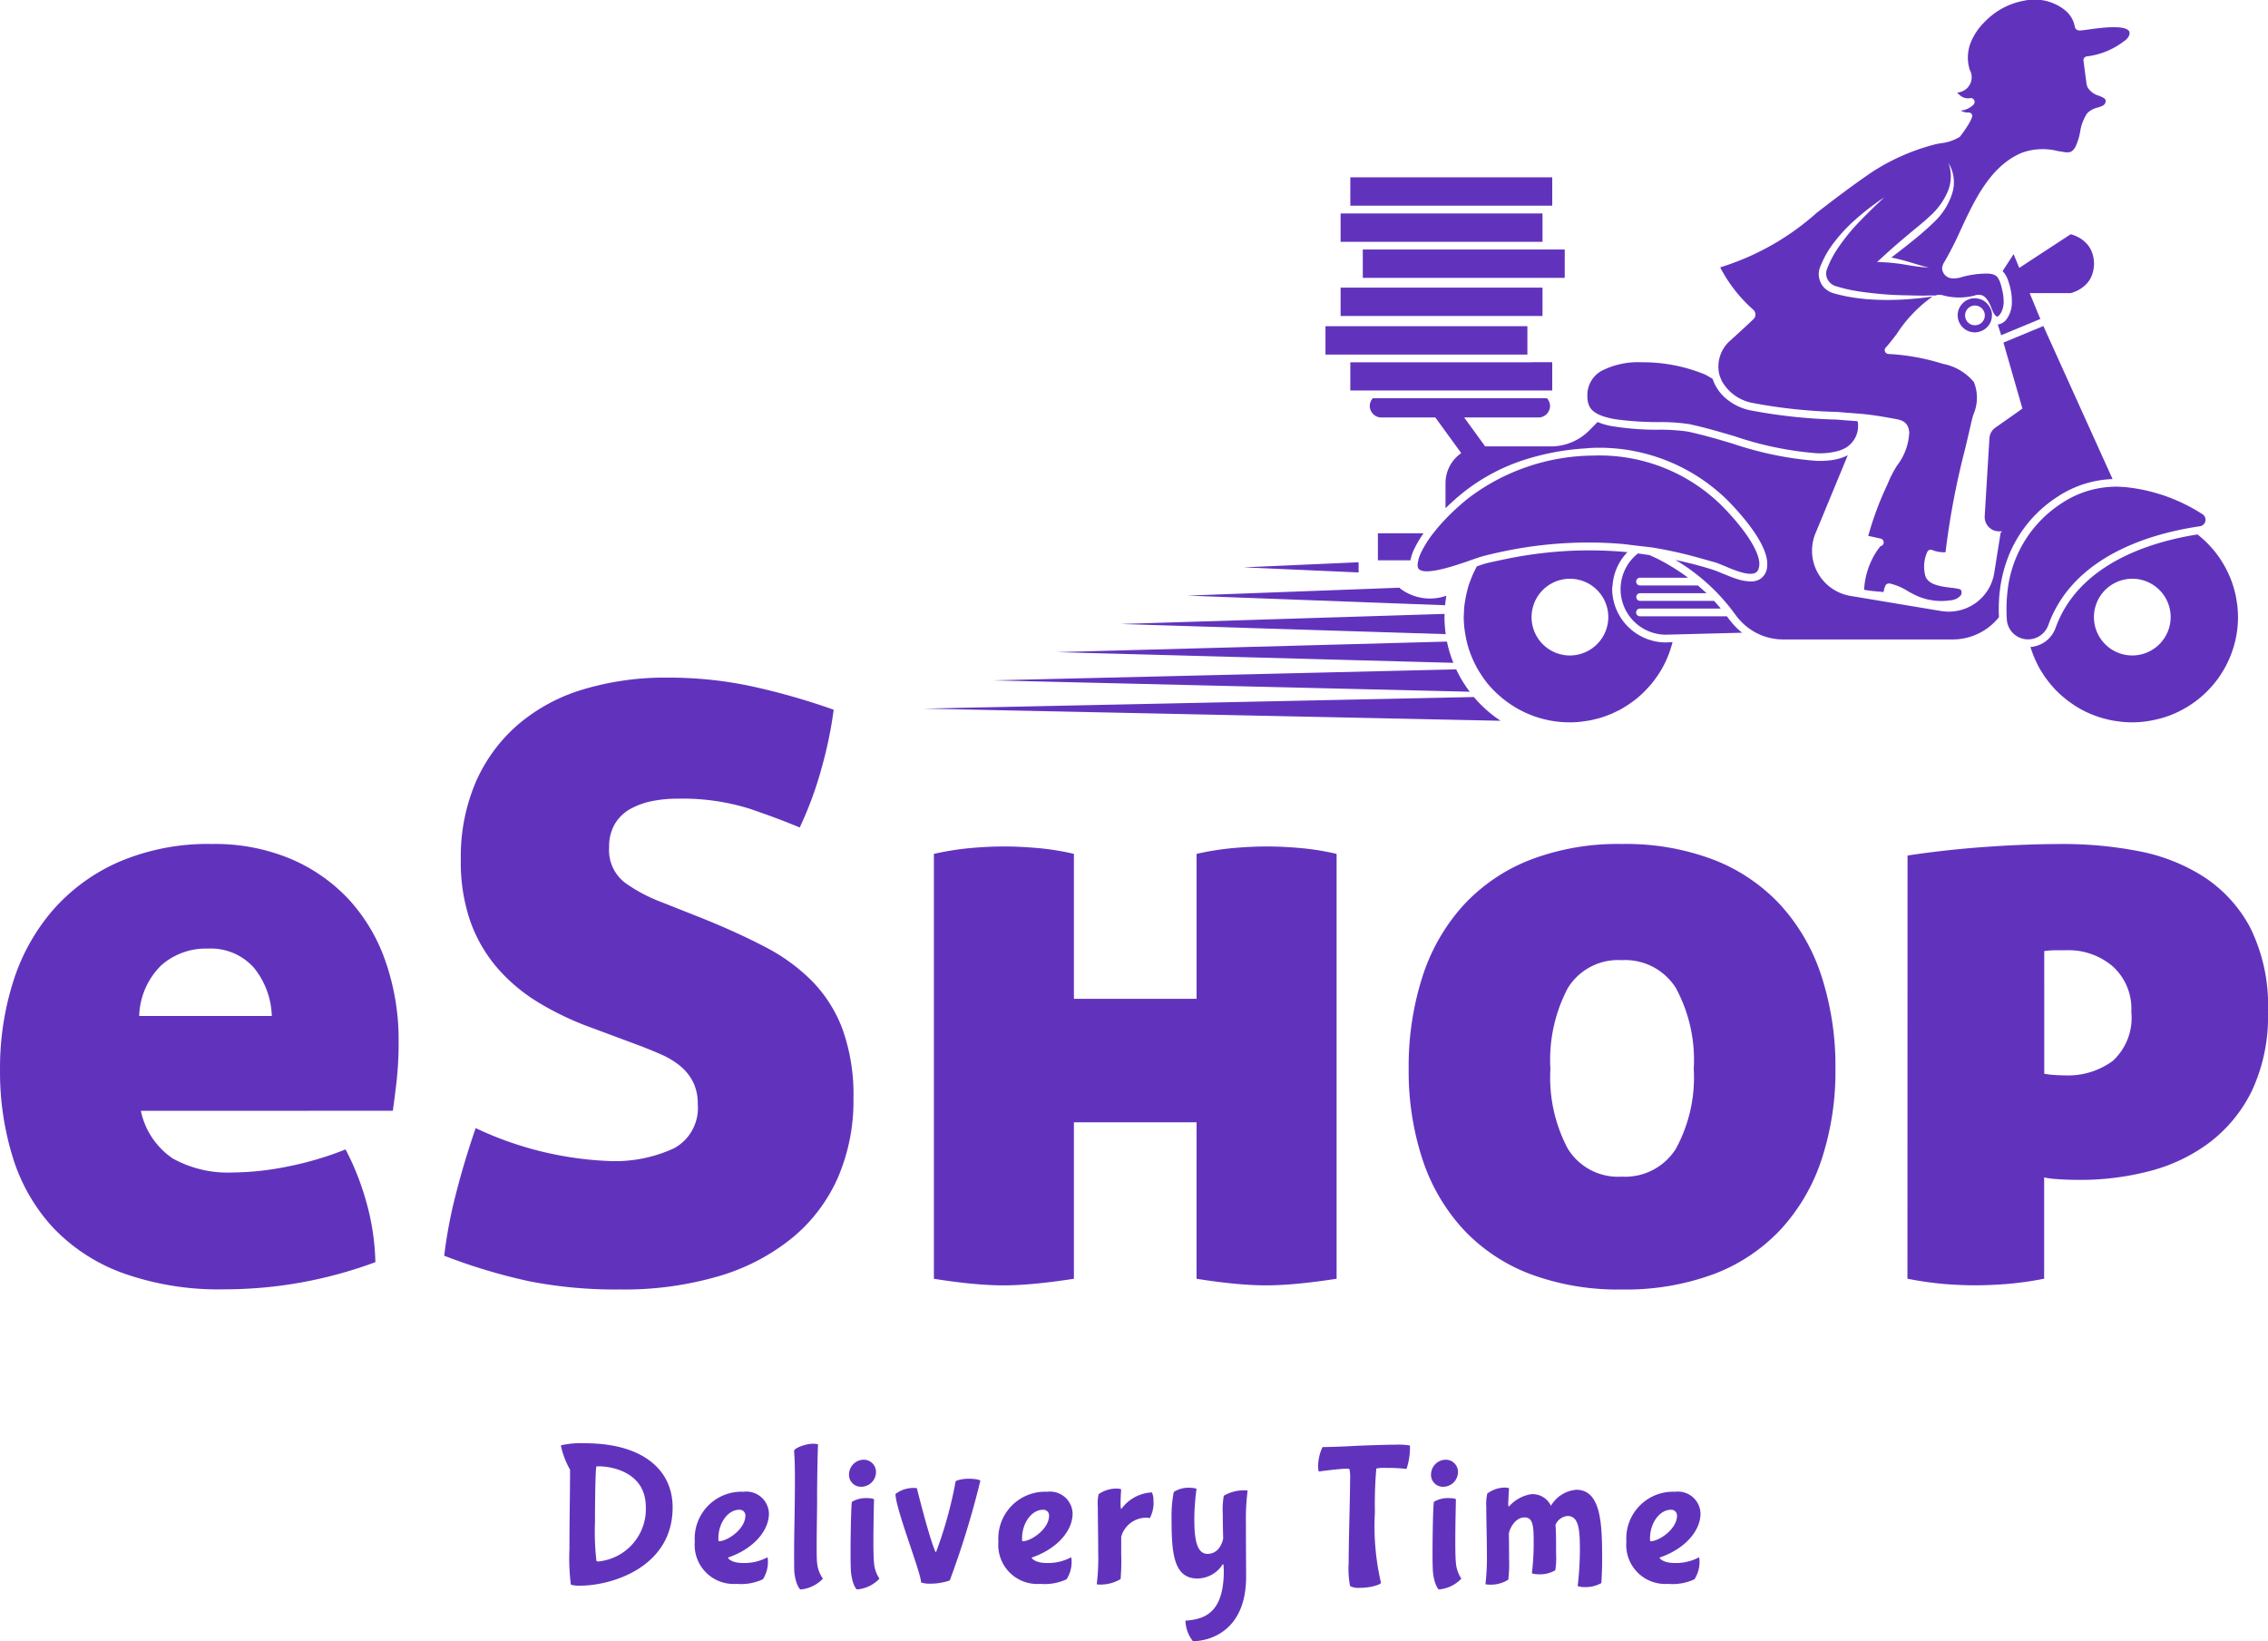 <svg id="homelogo" xmlns="http://www.w3.org/2000/svg" width="137.925" height="99.812" viewBox="0 0 137.925 99.812">
  <g id="sublogo">
    <path id="Path_5852" data-name="Path 5852" d="M14.238-107.438a4.635,4.635,0,0,0,1.94,2.9,6.911,6.911,0,0,0,3.653.851,17.424,17.424,0,0,0,3.276-.351,19.879,19.879,0,0,0,3.578-1.052,15.985,15.985,0,0,1,1.235,3.1,14.619,14.619,0,0,1,.579,3.756,26.331,26.331,0,0,1-9.171,1.653,17.3,17.3,0,0,1-6.223-1,11.047,11.047,0,0,1-4.233-2.78,11.139,11.139,0,0,1-2.419-4.231,17.586,17.586,0,0,1-.781-5.359,17.383,17.383,0,0,1,.806-5.359A12.286,12.286,0,0,1,8.9-119.658a11.4,11.4,0,0,1,4.031-2.93,13.773,13.773,0,0,1,5.644-1.077,11.927,11.927,0,0,1,4.762.9,10.369,10.369,0,0,1,3.553,2.479,10.753,10.753,0,0,1,2.242,3.806,14.515,14.515,0,0,1,.781,4.833,21.069,21.069,0,0,1-.126,2.429q-.126,1.077-.227,1.778Zm4.031-9.866a4.1,4.1,0,0,0-2.772,1,4.486,4.486,0,0,0-1.361,3.1H22.2a4.871,4.871,0,0,0-1.084-2.93A3.5,3.5,0,0,0,18.269-117.3Zm30.084-1.853q2.116.851,3.8,1.728a11.411,11.411,0,0,1,2.9,2.1,8.381,8.381,0,0,1,1.865,2.955,11.826,11.826,0,0,1,.655,4.182,11.8,11.8,0,0,1-.932,4.783A9.94,9.94,0,0,1,53.9-99.752a12.718,12.718,0,0,1-4.46,2.354,20.377,20.377,0,0,1-6.072.826,27.146,27.146,0,0,1-5.518-.5,34.7,34.7,0,0,1-5.165-1.552,28.241,28.241,0,0,1,.705-3.731q.5-1.978,1.209-4.031a20.891,20.891,0,0,0,8.063,2,8.527,8.527,0,0,0,4.006-.776,2.788,2.788,0,0,0,1.436-2.68,2.927,2.927,0,0,0-.3-1.377,3.037,3.037,0,0,0-.806-.977,5.084,5.084,0,0,0-1.134-.676q-.63-.275-1.285-.526l-2.823-1.051a18.209,18.209,0,0,1-3.3-1.553,10.554,10.554,0,0,1-2.545-2.128,8.944,8.944,0,0,1-1.638-2.83,11.045,11.045,0,0,1-.579-3.756,11.546,11.546,0,0,1,.907-4.707,9.809,9.809,0,0,1,2.545-3.481,10.887,10.887,0,0,1,3.956-2.153,17.323,17.323,0,0,1,5.19-.726,24.179,24.179,0,0,1,4.964.5,41.05,41.05,0,0,1,5.115,1.453,25.468,25.468,0,0,1-.731,3.531,22.18,22.18,0,0,1-1.335,3.631q-1.31-.551-3.074-1.152a13.744,13.744,0,0,0-4.384-.6,7.618,7.618,0,0,0-1.537.15,4.514,4.514,0,0,0-1.31.476,2.533,2.533,0,0,0-.932.9,2.687,2.687,0,0,0-.353,1.427,2.492,2.492,0,0,0,.957,2.153,9.651,9.651,0,0,0,2.268,1.2Zm30.085,12.42H70.98v9.515q-1.31.2-2.368.3t-1.915.1q-.857,0-1.915-.1t-2.318-.3v-25.841a17.082,17.082,0,0,1,2.192-.351q1.083-.1,2.091-.1.958,0,2.066.1a15.427,15.427,0,0,1,2.167.351v8.814h7.458v-8.814a17.082,17.082,0,0,1,2.192-.351q1.083-.1,2.091-.1.957,0,2.066.1a15.428,15.428,0,0,1,2.167.351v25.841q-1.31.2-2.369.3t-1.915.1q-.857,0-1.915-.1t-2.318-.3Zm12.9-3.255a17.8,17.8,0,0,1,.831-5.584,11.853,11.853,0,0,1,2.469-4.332,10.9,10.9,0,0,1,4.057-2.78,14.862,14.862,0,0,1,5.594-.977,15.01,15.01,0,0,1,5.644.977,10.9,10.9,0,0,1,4.057,2.779,11.853,11.853,0,0,1,2.469,4.332,17.8,17.8,0,0,1,.832,5.584,17.165,17.165,0,0,1-.832,5.484,11.667,11.667,0,0,1-2.469,4.257,10.794,10.794,0,0,1-4.057,2.729,15.362,15.362,0,0,1-5.644.952,15.21,15.21,0,0,1-5.594-.952,10.794,10.794,0,0,1-4.057-2.729,11.667,11.667,0,0,1-2.469-4.257,17.164,17.164,0,0,1-.831-5.483Zm17.335,0a9.183,9.183,0,0,0-1.083-4.908,3.642,3.642,0,0,0-3.3-1.7,3.584,3.584,0,0,0-3.276,1.7,9.359,9.359,0,0,0-1.058,4.908,9.242,9.242,0,0,0,1.058,4.858,3.584,3.584,0,0,0,3.276,1.7,3.644,3.644,0,0,0,3.3-1.7,9.067,9.067,0,0,0,1.083-4.858Zm21.316.3a5.015,5.015,0,0,0,.63.075q.378.025.63.025a4.6,4.6,0,0,0,2.9-.876,3.543,3.543,0,0,0,1.134-2.98,3.469,3.469,0,0,0-1.134-2.779,4.136,4.136,0,0,0-2.8-.977h-.579a6.339,6.339,0,0,0-.781.05Zm-8.315-13.272q2.318-.35,4.762-.525t4.712-.175a24,24,0,0,1,4.535.426,11.259,11.259,0,0,1,3.981,1.552,8.372,8.372,0,0,1,2.847,3.1,10.645,10.645,0,0,1,1.083,5.134,10.624,10.624,0,0,1-.983,4.808,8.775,8.775,0,0,1-2.6,3.155,10.379,10.379,0,0,1-3.653,1.727,16.6,16.6,0,0,1-4.157.526q-.857,0-1.462-.05a4.465,4.465,0,0,1-.756-.1v6.16a20.592,20.592,0,0,1-2.343.326q-1.033.075-1.839.075-.857,0-1.839-.075a20.93,20.93,0,0,1-2.293-.326Z" transform="translate(-5.671 174.995)" fill="#6133bd"/>
    <path id="Delivery_Time" data-name="Delivery Time" d="M5.692-4.942a3.2,3.2,0,0,1-2.88,3.3.228.228,0,0,1-.123-.024A15.658,15.658,0,0,1,2.6-4.029c0-1.559.037-3.337.086-3.386,0-.012.061-.012.159-.012C3.462-7.426,5.692-7.159,5.692-4.942ZM1.685-.168c1.936,0,5.637-1.12,5.637-4.762,0-2.326-1.875-3.9-5.331-3.9a5.511,5.511,0,0,0-1.446.122c-.012.012-.012.024-.012.049a5.092,5.092,0,0,0,.551,1.437c0,1.474-.037,2.947-.037,4.811a12.874,12.874,0,0,0,.086,2.18A1.629,1.629,0,0,0,1.685-.168ZM11.746-4.431c0,.816-1.078,1.547-1.593,1.559-.049,0-.049-.037-.049-.171,0-.962.6-1.742,1.262-1.742A.345.345,0,0,1,11.746-4.431ZM11.207-.278a3.143,3.143,0,0,0,1.605-.28,1.964,1.964,0,0,0,.306-1.1c0-.073-.012-.231-.037-.231a.043.043,0,0,0-.025.012,2.977,2.977,0,0,1-1.471.329c-.637,0-.895-.256-.895-.329,1.569-.536,2.488-1.644,2.488-2.679A1.371,1.371,0,0,0,11.636-5.88,2.844,2.844,0,0,0,8.67-2.847,2.371,2.371,0,0,0,11.207-.278Zm4.9-5.31c0-.913.037-2.984.061-3.166,0-.024-.2-.049-.306-.049-.441,0-1.152.268-1.152.438,0,.134.049.438.049,1.668,0,1.936-.049,3.166-.049,4.409,0,.6,0,1.084.012,1.279.074.755.331,1.072.38,1.072a2.128,2.128,0,0,0,1.36-.658,1.957,1.957,0,0,1-.355-.974c-.025-.195-.025-.572-.025-1.035C16.084-3.761,16.109-4.674,16.109-5.587Zm3.578-1.425a.742.742,0,0,0-.76-.816.9.9,0,0,0-.87.816.725.725,0,0,0,.748.828A.9.9,0,0,0,19.687-7.012ZM19.221-5.49a1.707,1.707,0,0,0-.993.219c-.049.1-.086,1.949-.086,3.2,0,.5.012.9.025,1.06.074.755.319,1.072.368,1.072A2.128,2.128,0,0,0,19.9-.594a1.983,1.983,0,0,1-.331-.974c-.025-.207-.037-.694-.037-1.254,0-1.12.037-2.533.037-2.594C19.5-5.49,19.221-5.49,19.221-5.49Zm4.13,3.252c-.037.061-.049,0-.049,0-.38-.84-1.127-3.861-1.127-3.861a1.81,1.81,0,0,0-1.3.353c0,.889,1.556,4.8,1.556,5.383A1.676,1.676,0,0,0,23-.29a3.618,3.618,0,0,0,1.176-.195A53.917,53.917,0,0,0,26.035-6.55s-.074-.122-.748-.122c-.282,0-.748.085-.76.183A24.775,24.775,0,0,1,23.351-2.238Zm6.863-2.192c0,.816-1.078,1.547-1.593,1.559-.049,0-.049-.037-.049-.171,0-.962.6-1.742,1.262-1.742A.345.345,0,0,1,30.214-4.431ZM29.675-.278a3.143,3.143,0,0,0,1.605-.28,1.964,1.964,0,0,0,.306-1.1c0-.073-.012-.231-.037-.231a.043.043,0,0,0-.025.012,2.977,2.977,0,0,1-1.471.329c-.637,0-.895-.256-.895-.329,1.569-.536,2.488-1.644,2.488-2.679A1.371,1.371,0,0,0,30.1-5.88a2.844,2.844,0,0,0-2.966,3.032A2.371,2.371,0,0,0,29.675-.278Zm6.887-5.1a.937.937,0,0,0-.1-.463,2.438,2.438,0,0,0-1.826.974c-.025.024-.037.024-.049.024s-.025-.256-.025-.28c0-.317.025-.779.037-.889,0-.037-.147-.061-.257-.061a1.887,1.887,0,0,0-1.115.341,2.7,2.7,0,0,0-.049.767c0,.706.025,1.79.025,2.765a13.328,13.328,0,0,1-.086,1.924c0,.037.049.037.1.037A2.36,2.36,0,0,0,34.564-.57a12.634,12.634,0,0,0,.037-1.5V-3.14A1.577,1.577,0,0,1,36.182-4.3a1.3,1.3,0,0,1,.159.024A1.971,1.971,0,0,0,36.562-5.38Zm4.277,4.336c0,2.655-1.324,2.874-2.108,2.984a1.34,1.34,0,0,1-.221.012,2.081,2.081,0,0,0,.453,1.254c.944,0,3.235-.56,3.235-3.922,0-.6-.012-1.985-.012-3.24a13.846,13.846,0,0,1,.1-1.973c0-.037-.086-.037-.184-.037a2.327,2.327,0,0,0-1.262.329,4.848,4.848,0,0,0-.061,1.12c0,.706.025,1.474.025,1.474s-.147.938-.956.938c-.662,0-.8-.926-.8-2.095a14.316,14.316,0,0,1,.135-1.863,1.2,1.2,0,0,0-.392-.061,1.644,1.644,0,0,0-.993.256,7.4,7.4,0,0,0-.135,1.413c0,2.083.037,3.848,1.569,3.848a1.84,1.84,0,0,0,1.52-.828q.018-.037.037-.037c.025,0,.037.049.037.073C40.826-1.337,40.839-1.167,40.839-1.045ZM49.025-.034c.907,0,1.373-.244,1.373-.3V-.351a15.112,15.112,0,0,1-.368-4.287,24.629,24.629,0,0,1,.086-2.655,2.3,2.3,0,0,1,.576-.037,10.057,10.057,0,0,1,1.262.061,4.226,4.226,0,0,0,.208-1.425,4.7,4.7,0,0,0-.919-.049c-.478,0-1.961.049-2.426.073-1.017.061-1.973.073-1.973.073a2.834,2.834,0,0,0-.27,1.169,1.571,1.571,0,0,0,.037.317s1.238-.171,1.7-.171a.367.367,0,0,1,.172.024,2.683,2.683,0,0,1,.037.658c0,1.157-.086,3.544-.086,5.066a5.373,5.373,0,0,0,.086,1.388A.993.993,0,0,0,49.025-.034Zm6.054-6.978a.742.742,0,0,0-.76-.816.9.9,0,0,0-.87.816.725.725,0,0,0,.748.828A.9.9,0,0,0,55.079-7.012ZM54.613-5.49a1.707,1.707,0,0,0-.993.219c-.049.1-.086,1.949-.086,3.2,0,.5.012.9.025,1.06.074.755.319,1.072.368,1.072a2.128,2.128,0,0,0,1.36-.658,1.983,1.983,0,0,1-.331-.974c-.025-.207-.037-.694-.037-1.254,0-1.12.037-2.533.037-2.594C54.895-5.49,54.613-5.49,54.613-5.49Zm6.4,1.62a.876.876,0,0,1,.735-.536c.7,0,.748.877.748,2.119a19.777,19.777,0,0,1-.135,2.143,1.2,1.2,0,0,0,.392.061A1.97,1.97,0,0,0,63.8-.326s.049-.621.049-1.425c0-2.083-.037-4.25-1.569-4.25a1.968,1.968,0,0,0-1.544.974,1.243,1.243,0,0,0-1.2-.706,2.263,2.263,0,0,0-1.324.719c-.025.024-.037.024-.049.024s-.025-.061-.025-.061c0-.231.037-.9.049-1.035,0-.024-.147-.049-.257-.049a1.8,1.8,0,0,0-1.066.365,2.953,2.953,0,0,0-.061.84c0,.755.037,1.876.037,2.862a13.311,13.311,0,0,1-.086,1.79c0,.037.049.037.1.037a2.007,2.007,0,0,0,1.287-.292,7.872,7.872,0,0,0,.049-1.254c0-.719-.012-1.474-.012-1.547,0-.146.306-.986.956-.986.527,0,.551.56.551,1.547a14.868,14.868,0,0,1-.11,1.851,1.2,1.2,0,0,0,.392.061A1.85,1.85,0,0,0,61-1.106a4.627,4.627,0,0,0,.049-.962C61.047-3.091,61.047-3.481,61.01-3.87Zm7.39-.56c0,.816-1.078,1.547-1.593,1.559-.049,0-.049-.037-.049-.171,0-.962.6-1.742,1.262-1.742A.345.345,0,0,1,68.4-4.431ZM67.86-.278a3.143,3.143,0,0,0,1.605-.28,1.964,1.964,0,0,0,.306-1.1c0-.073-.012-.231-.037-.231a.043.043,0,0,0-.025.012,2.977,2.977,0,0,1-1.471.329c-.637,0-.895-.256-.895-.329,1.569-.536,2.488-1.644,2.488-2.679A1.371,1.371,0,0,0,68.289-5.88a2.844,2.844,0,0,0-2.966,3.032A2.371,2.371,0,0,0,67.86-.278Z" transform="translate(33.583 96.606)" fill="#6133bd"/>
    <g id="icon" transform="translate(56.171)">
      <path id="Path_6287" data-name="Path 6287" d="M337.69,223.2l-7,.312,7,.312Z" transform="translate(-311.239 -189.007)" fill="#6133bd"/>
      <path id="Path_6288" data-name="Path 6288" d="M341.58,225.909a3,3,0,0,1-2.807-.438c-.013-.013-.03-.035-.044-.05l-12.906.481,15.68.585C341.523,226.292,341.547,226.1,341.58,225.909Z" transform="translate(-309.793 -189.678)" fill="#6133bd"/>
      <path id="Path_6289" data-name="Path 6289" d="M339.755,227.9c0-.068.007-.135.008-.2l-19.7.614,19.768.617A7.522,7.522,0,0,1,339.755,227.9Z" transform="translate(-308.082 -190.364)" fill="#6133bd"/>
      <path id="Path_6290" data-name="Path 6290" d="M338.256,230.116l-23.729.641,24.119.651A7.416,7.416,0,0,1,338.256,230.116Z" transform="translate(-306.433 -191.096)" fill="#6133bd"/>
      <path id="Path_6291" data-name="Path 6291" d="M337.171,232.535l-28.184.67,29.006.69A7.6,7.6,0,0,1,337.171,232.535Z" transform="translate(-304.785 -191.826)" fill="#6133bd"/>
      <path id="Path_6292" data-name="Path 6292" d="M336.466,234.946l-33.46.705,35.086.739A7.667,7.667,0,0,1,336.466,234.946Z" transform="translate(-303.006 -192.554)" fill="#6133bd"/>
      <path id="Path_6293" data-name="Path 6293" d="M362.046,227.774a3.281,3.281,0,0,1-3.26-3.234c0-.095.02-.183.028-.276a3.21,3.21,0,0,1,.9-1.981,24.708,24.708,0,0,0-5.94.159q-.828.12-1.651.3c-.348.075-.7.142-1.041.232-.128.033-.313.1-.521.168h0a6.243,6.243,0,0,0-.327.683v0c-.015.038-.028.077-.043.115-.044.115-.09.229-.128.346-.024.075-.043.151-.063.226s-.037.139-.054.209c-.043.177-.077.356-.105.538-.011.071-.025.142-.033.215,0,.027-.01.052-.013.079-.014.145-.019.292-.025.438,0,.08-.012.159-.012.24h0a6.353,6.353,0,0,0,.1,1.066c.022.131.047.262.077.391a6.3,6.3,0,0,0,.49,1.359c.055.113.111.223.172.332s.122.2.184.295a6.3,6.3,0,0,0,.452.631,6.5,6.5,0,0,0,.468.5c.09.088.185.17.28.253a6.445,6.445,0,0,0,4.224,1.575h.006c.205,0,.408-.012.608-.031.067-.006.134-.017.2-.026.133-.017.265-.036.4-.06.079-.015.156-.033.235-.051.115-.027.23-.055.342-.087q.123-.036.245-.075c.1-.034.207-.073.31-.113.083-.032.166-.064.246-.1s.186-.087.277-.133.169-.08.25-.126c.065-.036.126-.077.19-.115a6.437,6.437,0,0,0,.592-.4c.039-.029.079-.056.117-.087.105-.084.207-.173.306-.263.036-.033.073-.065.108-.1q.152-.143.293-.3l.081-.089c.1-.11.2-.224.287-.341l.036-.048a6.346,6.346,0,0,0,1.123-2.337h0Zm-5.844.792a2.333,2.333,0,1,1,2.348-2.333,2.34,2.34,0,0,1-2.348,2.333Z" transform="translate(-316.915 -188.701)" fill="#6133bd"/>
      <path id="Path_6294" data-name="Path 6294" d="M411.4,225.1c-.008-.072-.022-.141-.032-.213-.024-.162-.05-.323-.085-.48-.018-.077-.039-.152-.059-.228-.04-.151-.084-.3-.135-.448-.024-.071-.05-.138-.076-.207q-.09-.231-.2-.454c-.025-.054-.051-.108-.078-.161q-.133-.258-.287-.5c-.015-.025-.03-.052-.047-.077a6.432,6.432,0,0,0-1.421-1.548h0c-.461.071-.97.165-1.513.3-2.633.637-5.936,2.086-7.118,5.384a1.767,1.767,0,0,1-1.528,1.161h0c.038.127.082.249.128.371.02.054.039.109.06.162.046.115.1.228.148.339.027.057.055.115.083.171.054.108.111.215.17.319.032.054.065.107.1.16.064.1.129.209.2.309.018.026.038.049.055.074a6.413,6.413,0,0,0,.462.567c.052.057.1.115.156.17.071.073.145.141.22.211s.129.12.2.177.148.124.223.183.155.117.235.174.145.1.219.153c.1.064.2.124.3.183.06.035.118.072.179.1q.243.13.5.239c.058.025.119.046.179.071.121.048.243.093.368.133.07.023.142.043.213.063.12.034.241.066.363.093.072.016.145.031.218.045.132.024.266.044.4.061.065.008.129.018.193.024.2.018.4.03.6.03H405a6.492,6.492,0,0,0,1.483-.177,6.087,6.087,0,0,0,1.588-.6,6.407,6.407,0,0,0,3.346-5.056c.017-.189.026-.381.026-.574h0A6.4,6.4,0,0,0,411.4,225.1Zm-6.4,3.043a2.333,2.333,0,1,1,2.348-2.333A2.34,2.34,0,0,1,405,228.143Z" transform="translate(-331.513 -188.279)" fill="#6133bd"/>
      <path id="Path_6295" data-name="Path 6295" d="M370.209,226.583c-.036-.048-.078-.091-.113-.14s-.094-.123-.138-.183H364.69a.235.235,0,1,1,0-.469h4.9c-.129-.154-.264-.31-.412-.469H364.69a.236.236,0,0,1-.209-.115.233.233,0,0,1,0-.238.236.236,0,0,1,.209-.115h4.027c-.163-.157-.341-.314-.525-.47h-3.5a.235.235,0,1,1,0-.469H367.6a12.62,12.62,0,0,0-1.825-1.134c-.166-.085-.348-.163-.524-.244-.235-.036-.469-.067-.7-.1a2.767,2.767,0,0,0,1.694,4.942l.51-.013,4.131-.107A4.018,4.018,0,0,1,370.209,226.583Z" transform="translate(-321.112 -188.778)" fill="#6133bd"/>
      <path id="Path_6296" data-name="Path 6296" d="M379.932,218.789a8.411,8.411,0,0,1,.528-2.146,7.655,7.655,0,0,1,2.941-3.6,6.47,6.47,0,0,1,2.658-1.038,6.611,6.611,0,0,1,.736-.068l-4.209-9.307-.646.268-1.132.469-.649.269,1.153,4.012-.2.144-.2.143h0l-1.241.871a.861.861,0,0,0-.365.651l-.288,4.747h0a.827.827,0,0,0,.023.24c0,.018.009.036.014.054a.858.858,0,0,0,.245.389l.035.031a.876.876,0,0,0,.2.127h0a.89.89,0,0,0,.237.06.791.791,0,0,0,.108.011h.194l-.089.1-.387,2.432a2.785,2.785,0,0,1-1.132,1.828,2.818,2.818,0,0,1-2.1.486l-5.507-.919a2.8,2.8,0,0,1-1.988-1.395,2.772,2.772,0,0,1-.142-2.414l1.963-4.747a2.968,2.968,0,0,1-.863.279,4.867,4.867,0,0,1-.787.066c-.111,0-.216,0-.314-.007a20.79,20.79,0,0,1-5.029-1.042c-.895-.265-1.822-.538-2.743-.735a11.881,11.881,0,0,0-1.789-.113,16.574,16.574,0,0,1-2.936-.237,4.229,4.229,0,0,1-.754-.23l-.513.518a3.28,3.28,0,0,1-2.317.964h-4.007l-.169-.234-.159-.218h0l-.948-1.307h4.514a.707.707,0,0,0,.708-.7.689.689,0,0,0-.053-.258.743.743,0,0,0-.136-.211H341.809a.683.683,0,0,0-.186.455s0,.01,0,.014a.707.707,0,0,0,.708.7h3.279l1.3,1.789.137.189.138.191a2.22,2.22,0,0,0-.956,1.821v1.528c.237-.23.473-.446.7-.642.122-.105.243-.207.359-.3a11.811,11.811,0,0,1,4.13-2.12,15.15,15.15,0,0,1,3.263-.572c.169-.011.335-.03.507-.036a11.1,11.1,0,0,1,8.292,3.29c.919.952,2.44,2.726,2.308,3.921a.965.965,0,0,1-.45.782,1.087,1.087,0,0,1-.556.132,3,3,0,0,1-.909-.177c-.205-.067-.4-.146-.594-.225l-.251-.1c-.174-.074-.326-.137-.448-.179-.013,0-.028-.011-.04-.014-.768-.249-1.547-.444-2.33-.616a12.15,12.15,0,0,1,3.655,3.343,3.611,3.611,0,0,0,.331.395,3.534,3.534,0,0,0,2.535,1.1H377.08a3.594,3.594,0,0,0,2.806-1.357c-.014-.291-.019-.611,0-.959C379.893,219.185,379.91,218.989,379.932,218.789Z" transform="translate(-314.493 -182.801)" fill="#6133bd"/>
      <path id="Path_6297" data-name="Path 6297" d="M399.1,225.382a1.267,1.267,0,0,0,.182-.333c1.2-3.348,4.419-4.882,7.1-5.59.5-.132.983-.237,1.43-.317.237-.043.468-.082.683-.113a.4.4,0,0,0,.157-.74,10.615,10.615,0,0,0-4.725-1.646c-.089,0-.176-.012-.266-.014-.057,0-.112-.009-.17-.009l-.092,0a6.386,6.386,0,0,0-.744.051,5.983,5.983,0,0,0-2.594.982,7.274,7.274,0,0,0-3.264,5.412c-.028.256-.045.5-.051.732,0,.175-.006.344,0,.5,0,.139.009.272.018.4v.025a1.294,1.294,0,0,0,1.3,1.185c.007,0,.013,0,.02,0A1.3,1.3,0,0,0,399.1,225.382Z" transform="translate(-330.892 -187.022)" fill="#6133bd"/>
      <path id="Path_6298" data-name="Path 6298" d="M360.946,208.87a1.808,1.808,0,0,0,.217.116q.112.05.238.093a4.949,4.949,0,0,0,.8.188,19.582,19.582,0,0,0,2.553.165,11.742,11.742,0,0,1,1.878.123c.939.2,1.874.476,2.779.743a20.45,20.45,0,0,0,4.913,1.024,4.2,4.2,0,0,0,1.3-.118,2.129,2.129,0,0,0,.609-.258,1.371,1.371,0,0,0,.142-.119,1.511,1.511,0,0,0,.522-1.046,1.636,1.636,0,0,0-.021-.4c-.231-.022-.469-.038-.708-.055-.2-.014-.386-.037-.589-.047a32.058,32.058,0,0,1-5.272-.571,3.261,3.261,0,0,1-1.286-.591,2.67,2.67,0,0,1-.968-1.318c-.148-.086-.294-.174-.443-.254a9.908,9.908,0,0,0-3.865-.751,4.879,4.879,0,0,0-2.434.516,1.685,1.685,0,0,0-.871,1.566,1.347,1.347,0,0,0,.135.622A1.008,1.008,0,0,0,360.946,208.87Z" transform="translate(-320.076 -183.761)" fill="#6133bd"/>
      <path id="Path_6299" data-name="Path 6299" d="M398.427,198.214h1.982a2.115,2.115,0,0,0,.739-.359,1.686,1.686,0,0,0,.462-.52,1.974,1.974,0,0,0,0-1.822,1.8,1.8,0,0,0-.75-.707,1.917,1.917,0,0,0-.45-.172l-2.66,1.741-.063.042h0l-.2.131-.2.131-.345-.836-.637.98c-.011.018-.02.037-.032.055a1.425,1.425,0,0,1,.3.472c.031.076.054.155.08.233a3.588,3.588,0,0,1,.178,1.337,1.7,1.7,0,0,1-.252.78.834.834,0,0,1-.523.411.488.488,0,0,1-.077.009l.209.652.648-.269,1.085-.449.646-.268h0l-.649-1.574Z" transform="translate(-330.659 -180.386)" fill="#6133bd"/>
      <path id="Path_6300" data-name="Path 6300" d="M342.326,220.684v1.643h1.982c0-.008,0-.016,0-.025a2.867,2.867,0,0,1,.211-.626,6.508,6.508,0,0,1,.584-.992h-2.781Z" transform="translate(-314.703 -188.25)" fill="#6133bd"/>
      <path id="Path_6301" data-name="Path 6301" d="M345.81,220.285c-.067.254-.061.444.036.537h0c.426.407,2.271-.237,3.156-.547.249-.087.452-.155.622-.207.049-.014.108-.035.148-.045h0c.487-.127.978-.236,1.47-.334a25.224,25.224,0,0,1,4.913-.487q.955,0,1.909.075c.315.024.629.071.943.106l.06.008c.112.013.225.024.336.039.136.018.272.028.407.048h.014c.057.008.114.012.17.02a25.415,25.415,0,0,1,2.941.653c.182.051.364.1.545.154.142.043.287.074.43.12.039.013.088.033.134.05.116.044.245.1.393.159.557.237,1.493.633,1.886.4.046-.027.183-.106.219-.429.08-.723-.734-2.048-2.179-3.543a10.575,10.575,0,0,0-7.934-3.147,12.7,12.7,0,0,0-7.62,2.623c-.189.154-.415.346-.658.566-.225.2-.463.436-.7.684-.079.082-.157.168-.236.254s-.159.176-.236.268-.176.218-.263.329a6.454,6.454,0,0,0-.749,1.19,2.82,2.82,0,0,0-.152.406C345.817,220.255,345.814,220.269,345.81,220.285Z" transform="translate(-315.726 -186.207)" fill="#6133bd"/>
      <path id="Path_6302" data-name="Path 6302" d="M372.578,194.888a2.1,2.1,0,0,0-.74,2.066,2.129,2.129,0,0,0,.12.341c.014.032.024.063.04.1a2.266,2.266,0,0,0,.212.318,2.391,2.391,0,0,0,.373.4,2.746,2.746,0,0,0,1.209.606,31.679,31.679,0,0,0,5.194.561c.179.009.344.029.519.041.2.013.393.028.585.046.091.008.185.013.274.022s.184.012.272.022c.542.06,1.062.138,1.555.231l.227.04c.478.08.929.155.982.858a3.564,3.564,0,0,1-.731,1.989,6.8,6.8,0,0,0-.431.778l-.187.429a19.293,19.293,0,0,0-1.146,3.09c.174.027.346.066.514.105l.241.054a.235.235,0,0,1-.009.461,4.216,4.216,0,0,0-.547.87,4.8,4.8,0,0,0-.45,1.784c.356.061.677.089,1.016.118l.172.015a1.394,1.394,0,0,1,.105-.382.237.237,0,0,1,.216-.138.226.226,0,0,1,.048,0,3.642,3.642,0,0,1,1.1.464,5.7,5.7,0,0,0,.627.32,3.655,3.655,0,0,0,1.956.241.926.926,0,0,0,.632-.29.334.334,0,0,0,.041-.285.153.153,0,0,0-.088-.1,3.542,3.542,0,0,0-.538-.09c-.6-.075-1.358-.167-1.555-.691a2.183,2.183,0,0,1,.1-1.463.237.237,0,0,1,.128-.139.241.241,0,0,1,.188,0,1.855,1.855,0,0,0,.71.135.271.271,0,0,0,.105-.014h0a.213.213,0,0,1,0-.069,47.22,47.22,0,0,1,1.17-6.16c.128-.536.255-1.074.377-1.615.036-.156.08-.32.125-.489a2.555,2.555,0,0,0,.044-2,3.222,3.222,0,0,0-1.888-1.112,13.274,13.274,0,0,0-3.305-.6.236.236,0,0,1-.214-.146.233.233,0,0,1,.051-.253c.148-.149.383-.457.658-.813a8.315,8.315,0,0,1,2.188-2.285c-.283.045-.738.105-1.314.152-.158.013-.324.024-.5.034a16.861,16.861,0,0,1-2.221-.024c-.407-.04-.827-.093-1.251-.178-.213-.045-.434-.094-.636-.153a1.35,1.35,0,0,1-.664-.354,1.209,1.209,0,0,1-.332-.7,1.125,1.125,0,0,1,.022-.4,2.094,2.094,0,0,1,.117-.324,6.2,6.2,0,0,1,.617-1.118,9.926,9.926,0,0,1,1.5-1.645,15.433,15.433,0,0,1,1.222-.974c.3-.221.487-.337.487-.337l-.428.407c-.275.254-.653.635-1.1,1.092a12.053,12.053,0,0,0-1.347,1.682,5.8,5.8,0,0,0-.549,1.054,1.673,1.673,0,0,0-.091.273.715.715,0,0,0,0,.233.794.794,0,0,0,.216.432.882.882,0,0,0,.452.246c.207.066.4.112.6.16a12.036,12.036,0,0,0,1.2.2c.789.1,1.534.154,2.176.166l.714.017c.327.006.615.01.839,0l.436,0a.744.744,0,0,1,.414-.024,3.746,3.746,0,0,0,1.98.023.725.725,0,0,1,.417-.02.594.594,0,0,1,.255.169l0,0a1.328,1.328,0,0,1,.226.342c.046.094.086.19.124.284.028.071.056.14.086.208a.937.937,0,0,0,.1.173c.067.091.129.132.16.127.128-.024.329-.321.376-.682,0-.026.013-.05.014-.076a3.1,3.1,0,0,0-.1-.909,3.058,3.058,0,0,0-.129-.455,1.424,1.424,0,0,0-.1-.2.576.576,0,0,0-.114-.143.484.484,0,0,0-.064-.038.673.673,0,0,0-.22-.085,1.807,1.807,0,0,0-.381-.027,5.825,5.825,0,0,0-1.4.2,1.577,1.577,0,0,1-.657.087.644.644,0,0,1-.576-.595.807.807,0,0,1,.148-.417,20.326,20.326,0,0,0,.979-1.929c.857-1.845,1.831-3.935,3.773-4.713a3.754,3.754,0,0,1,2.138-.085l.333.052a.856.856,0,0,0,.461-.008.773.773,0,0,0,.292-.338,3.571,3.571,0,0,0,.266-.857,2.867,2.867,0,0,1,.422-1.135,1.276,1.276,0,0,1,.648-.359c.255-.081.415-.138.462-.286.067-.212.016-.269-.393-.437a1.144,1.144,0,0,1-.686-.517.987.987,0,0,1-.072-.287l-.174-1.322a.235.235,0,0,1,.2-.263,4.564,4.564,0,0,0,2.257-.92.853.853,0,0,0,.33-.374l0-.008c.036-.161,0-.227-.041-.268-.336-.362-1.817-.154-2.447-.065-.507.071-.613.087-.724,0a.251.251,0,0,1-.1-.161,1.674,1.674,0,0,0-.581-1,2.977,2.977,0,0,0-2.493-.594,4.383,4.383,0,0,0-2.417,1.3,3.662,3.662,0,0,0-.857,1.29,2.5,2.5,0,0,0-.045,1.614.927.927,0,0,1-.429,1.3,1.01,1.01,0,0,1-.332.087,1.405,1.405,0,0,0,.16.157.723.723,0,0,0,.608.182.237.237,0,0,1,.26.111.234.234,0,0,1-.034.279,1.24,1.24,0,0,1-.782.365.87.87,0,0,0,.464.117.221.221,0,0,1,.229.144c.1.239-.733,1.324-.742,1.332a2.754,2.754,0,0,1-1.156.393,4.7,4.7,0,0,0-.528.115,12.966,12.966,0,0,0-3.643,1.627c-1.246.848-2.4,1.732-3.374,2.485a15.792,15.792,0,0,1-5.875,3.322,8.8,8.8,0,0,0,2.017,2.581.393.393,0,0,1,.126.3.379.379,0,0,1-.136.282C373.594,193.965,372.659,194.806,372.578,194.888Zm10.64-4.554a11.1,11.1,0,0,0-1.351-.154l-.42-.017.32-.295q.7-.645,1.435-1.257c.481-.416.991-.8,1.437-1.222a4.27,4.27,0,0,0,1.075-1.453,2.383,2.383,0,0,0,.071-1.8,2.259,2.259,0,0,1,.213,1.894,4.05,4.05,0,0,1-1.049,1.666,17.721,17.721,0,0,1-1.451,1.266c-.391.319-.791.626-1.193.931.79.142,1.527.427,2.289.613A12.046,12.046,0,0,1,383.219,190.334Z" transform="translate(-323.463 -174.228)" fill="#6133bd"/>
      <path id="Path_6303" data-name="Path 6303" d="M394.228,200.457a.944.944,0,0,0-.407-.212,1.019,1.019,0,0,0-1.1.382h0a1.02,1.02,0,0,0-.208.611v.006a1.043,1.043,0,0,0,1.045,1.038h0a.969.969,0,0,0,.257-.036l.033-.01a1.042,1.042,0,0,0,.6-.457,1.02,1.02,0,0,0,.077-.149,1.043,1.043,0,0,0,.062-.235c0-.015,0-.031,0-.046a.86.86,0,0,0-.115-.587,1.048,1.048,0,0,0-.247-.305Zm-.672,1.393h0a.6.6,0,1,1,.608-.605.6.6,0,0,1-.608.605Z" transform="translate(-329.631 -182.068)" fill="#6133bd"/>
      <path id="Path_6304" data-name="Path 6304" d="M350.943,205.783H339.938V207.5h12.28v-1.724h-1.263S350.948,205.783,350.943,205.783Z" transform="translate(-313.992 -183.75)" fill="#6133bd"/>
      <path id="Path_6305" data-name="Path 6305" d="M340,204.368h10.068v-1.725H337.789v1.725Z" transform="translate(-313.353 -182.804)" fill="#6133bd"/>
      <path id="Path_6306" data-name="Path 6306" d="M349.758,201.007h1.621v-1.725H339.1v1.725Z" transform="translate(-313.744 -181.79)" fill="#6133bd"/>
      <path id="Path_6307" data-name="Path 6307" d="M351.25,195.963H341.02v1.724H353.3v-1.724Z" transform="translate(-314.314 -180.788)" fill="#6133bd"/>
      <path id="Path_6308" data-name="Path 6308" d="M341.15,194.546h10.229v-1.725H339.1v1.725h2.05Z" transform="translate(-313.744 -179.839)" fill="#6133bd"/>
      <path id="Path_6309" data-name="Path 6309" d="M350.927,191.4h1.291v-1.725h-12.28V191.4h10.989Z" transform="translate(-313.992 -178.891)" fill="#6133bd"/>
    </g>
  </g>
</svg>
